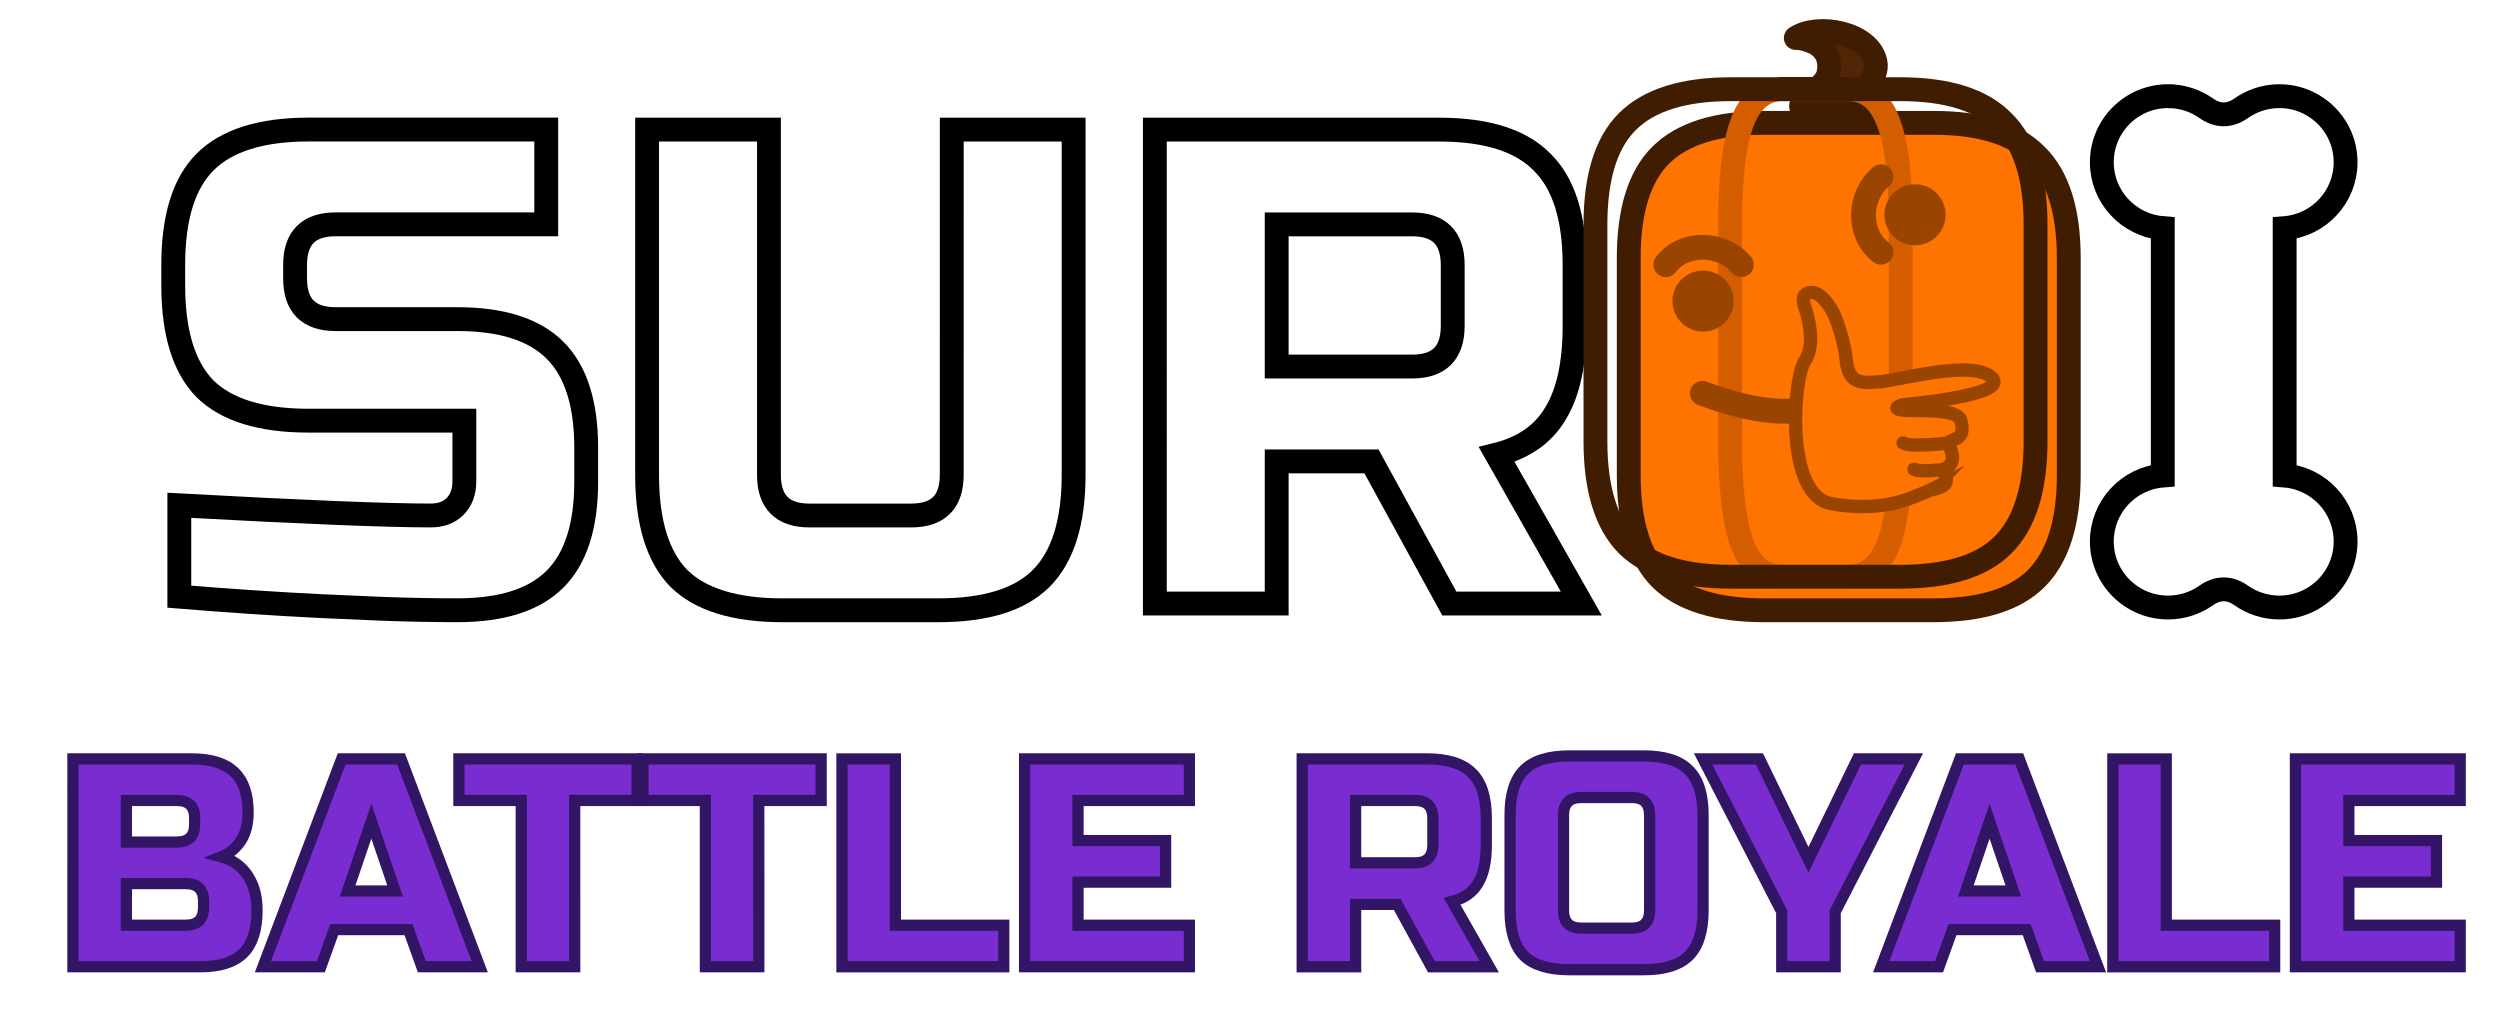 <?xml version="1.0" encoding="UTF-8"?>
<svg width="198.44mm" height="80.104mm" version="1.1" viewBox="0 0 198.44 80.104" xmlns="http://www.w3.org/2000/svg">
 <defs>
  <filter id="a" x="-.11" y="-.096" width="1.316" height="1.264" color-interpolation-filters="sRGB">
   <feFlood flood-color="rgb(0,0,0)" flood-opacity=".498" result="flood"/>
   <feComposite in="flood" in2="SourceGraphic" operator="in" result="composite1"/>
   <feGaussianBlur in="composite1" result="blur" stdDeviation="0.5"/>
   <feOffset dx="1.2" dy="1.2" result="offset"/>
   <feComposite in="SourceGraphic" in2="offset" result="composite2"/>
  </filter>
  <filter id="c" x="-.173" y="-.082" width="1.423" height="1.202" color-interpolation-filters="sRGB">
   <feFlood flood-color="rgb(0,0,0)" flood-opacity=".502" result="flood"/>
   <feComposite in="flood" in2="SourceGraphic" operator="in" result="composite1"/>
   <feGaussianBlur in="composite1" result="blur" stdDeviation="1"/>
   <feOffset dx="1.5" dy="1.5" result="offset"/>
   <feComposite in="SourceGraphic" in2="offset" result="composite2"/>
  </filter>
  <filter id="d" x="-.016" y="-.184" width="1.047" height="1.525" color-interpolation-filters="sRGB">
   <feFlood flood-color="rgb(0,0,0)" flood-opacity=".498" result="flood"/>
   <feComposite in="flood" in2="SourceGraphic" operator="in" result="composite1"/>
   <feGaussianBlur in="composite1" result="blur" stdDeviation="0.5"/>
   <feOffset dx="1.2" dy="1.2" result="offset"/>
   <feComposite in="SourceGraphic" in2="offset" result="composite2"/>
  </filter>
  <filter id="b" x="-.526" y="-.55" width="2.289" height="2.345" color-interpolation-filters="sRGB">
   <feFlood flood-color="rgb(43,43,43)" result="flood"/>
   <feComposite in="flood" in2="SourceGraphic" operator="in" result="composite1"/>
   <feGaussianBlur in="composite1" result="blur" stdDeviation="1"/>
   <feOffset dx="1.5" dy="1.5" result="offset"/>
   <feComposite in="SourceGraphic" in2="offset" result="composite2"/>
  </filter>
 </defs>
 <g transform="translate(-3.706 -82.622)">
  <g fill="#ffffff" stroke="#000000">
   <path transform="matrix(2.227 0 0 2.227 -16.278 80.272)" d="m14.165 17.866q6.612 0.362 8.952 0.362 0.555 0 0.869-0.314 0.338-0.338 0.338-0.893v-2.172h-5.55q-2.534 0-3.692-1.134-1.134-1.158-1.134-3.692v-0.724q0-2.534 1.134-3.668 1.158-1.158 3.692-1.158h8.469v3.378h-7.504q-1.448 0-1.448 1.448v0.483q0 1.448 1.448 1.448h4.343q2.365 0 3.475 1.11 1.11 1.11 1.11 3.475v1.206q0 2.365-1.11 3.475-1.11 1.11-3.475 1.11-1.231 0-2.606-0.048l-2.22-0.097q-2.461-0.121-5.091-0.338z" filter="url(#a)" stroke-width=".85"/>
   <path transform="matrix(2.227 0 0 2.227 -16.278 80.272)" d="m41.697 4.475h4.343v12.306q0 2.534-1.158 3.692-1.134 1.134-3.668 1.134h-5.55q-2.534 0-3.692-1.134-1.134-1.158-1.134-3.692v-12.306h4.343v12.306q0 1.448 1.448 1.448h3.619q1.448 0 1.448-1.448z" filter="url(#a)" stroke-width=".85"/>
   <path transform="matrix(2.227 0 0 2.227 -16.278 80.272)" d="m48.935 4.475h10.134q2.534 0 3.668 1.158 1.158 1.134 1.158 3.668v2.172q0 2.003-0.676 3.113-0.651 1.11-2.099 1.472l3.016 5.309h-4.705l-2.775-5.067h-3.378v5.067h-4.343zm10.617 4.826q0-1.448-1.448-1.448h-4.826v5.067h4.826q1.448 0 1.448-1.448z" filter="url(#a)" stroke-width=".85"/>
  </g>
  <g>
   <path d="m150.41 89.604c-0.672-1.195 0.918-2.315 0.669-3.545-0.475-2.343-4.57-3.098-6.324-1.934-0.05 0.034 0.121 7e-3 0.181 0.012 0.354 0.027 0.75 0.153 1.079 0.28 1.107 0.428 1.604 1.456 1.299 2.63-0.292 1.124-2.426 1.908-2.114 2.654z" fill="#512606" filter="url(#b)" stroke="#401d00" stroke-linecap="round" stroke-width="1.893" style="paint-order:markers fill stroke"/>
   <g>
    <path transform="matrix(2.227 0 0 2.227 -16.278 80.272)" d="m81.51 16.781c0 1.689-0.386 2.92-1.158 3.692-0.756 0.756-1.979 1.134-3.668 1.134h-6.032c-1.689 0-2.92-0.378-3.692-1.134-0.756-0.772-1.134-2.003-1.134-3.692v-7.721c0-1.689 0.378-2.912 1.134-3.668 0.772-0.772 2.003-1.158 3.692-1.158h6.032c1.689 0 2.912 0.386 3.668 1.158 0.772 0.756 1.158 1.979 1.158 3.668z" fill="#ff7300" filter="url(#a)" stroke="#401d00" stroke-width=".85"/>
    <path d="m154.58 117.65c0 3.762-0.333 6.503-1 8.223-0.653 1.684-1.709 2.526-3.167 2.526h-5.209c-1.459 0-2.521-0.842-3.188-2.526-0.653-1.72-0.979-4.461-0.979-8.223v-17.199c0-3.762 0.326-6.485 0.979-8.169 0.667-1.72 1.729-2.58 3.188-2.58h5.209c1.459 0 2.514 0.86 3.167 2.58 0.667 1.684 1 4.407 1 8.169z" fill="none" stroke="#d45d00" stroke-width="1.893"/>
    <path d="m165.28 117.65c0 3.762-0.86 6.503-2.58 8.223-1.684 1.684-4.407 2.526-8.169 2.526h-13.436c-3.762 0-6.503-0.842-8.223-2.526-1.684-1.72-2.526-4.461-2.526-8.223v-17.199c0-3.762 0.842-6.485 2.526-8.169 1.72-1.72 4.461-2.58 8.223-2.58h13.436c3.762 0 6.485 0.86 8.169 2.58 1.72 1.684 2.58 4.407 2.58 8.169z" fill="none" stroke="#401d00" stroke-width="1.893"/>
   </g>
   <path d="m174.3 88.754c-2.905 2.63e-4 -5.259 2.349-5.259 5.246 3.9e-4 2.734 2.105 5.009 4.837 5.229v19.64c-2.732 0.22-4.837 2.495-4.837 5.229-2.1e-4 2.897 2.354 5.246 5.259 5.247 1.105-7.5e-4 2.163-0.348 3.039-0.967 0.896-0.634 1.857-0.634 2.753-1e-5 0.875 0.619 1.933 0.966 3.038 0.967 2.905 2e-5 5.26-2.349 5.26-5.247-1.1e-4 -2.734-2.105-5.009-4.837-5.229v-19.639c2.732-0.22 4.837-2.495 4.837-5.229-8e-5 -2.897-2.355-5.246-5.26-5.246-1.105 8.93e-4 -2.162 0.348-3.038 0.966-0.896 0.634-1.857 0.634-2.753 4e-6 -0.875-0.619-1.934-0.966-3.038-0.966z" fill="#ffffff" filter="url(#c)" stroke="#000000" stroke-linecap="round" stroke-width="1.893" style="paint-order:fill markers stroke"/>
  </g>
  <g>
   <g transform="matrix(2.227 0 0 2.227 -7.575 80.272)" fill="#792cd0" filter="url(#d)" stroke="#321564" stroke-width=".4" aria-label="BATTLE ROYALE">
    <path d="m6.465 26.904h4.233q1.037 0 1.524 0.476 0.487 0.466 0.487 1.429 0 0.635-0.275 1.037-0.275 0.392-0.677 0.55 0.857 0.233 1.164 1.143 0.106 0.328 0.106 0.762 0 1.037-0.487 1.524-0.487 0.487-1.524 0.487h-4.551zm4.657 5.08q0-0.635-0.635-0.635h-2.117v1.482h2.117q0.635 0 0.635-0.635zm-0.318-2.963q0-0.635-0.635-0.635h-1.799v1.482h1.799q0.635 0 0.635-0.635z"/>
    <path d="m15.302 34.312h-2.064l2.805-7.408h2.117l2.805 7.408h-2.064l-0.476-1.323h-2.646zm0.953-2.699h1.693l-0.847-2.487z"/>
    <path d="m24.35 34.312h-1.905v-5.927h-2.223v-1.482h6.35v1.482h-2.223z"/>
    <path d="m30.912 34.312h-1.905v-5.927h-2.223v-1.482h6.35v1.482h-2.223z"/>
    <path d="m35.78 32.831h3.863v1.482h-5.768v-7.408h1.905z"/>
    <path d="m46.258 34.312h-5.874v-7.408h5.874v1.482h-3.969v1.429h3.122v1.482h-3.122v1.535h3.969z"/>
    <path d="m50.279 26.904h4.445q1.111 0 1.609 0.508 0.508 0.497 0.508 1.609v0.953q0 0.878-0.296 1.365-0.286 0.487-0.921 0.646l1.323 2.328h-2.064l-1.217-2.223h-1.482v2.223h-1.905zm4.657 2.117q0-0.635-0.635-0.635h-2.117v2.223h2.117q0.635 0 0.635-0.635z"/>
    <path d="m62.662 28.915q0-0.635-0.635-0.635h-1.799q-0.635 0-0.635 0.635v3.387q0 0.635 0.635 0.635h1.799q0.635 0 0.635-0.635zm1.905 3.387q0 1.111-0.508 1.619-0.497 0.497-1.609 0.497h-2.646q-1.111 0-1.619-0.497-0.497-0.508-0.497-1.619v-3.387q0-1.111 0.497-1.609 0.508-0.508 1.619-0.508h2.646q1.111 0 1.609 0.508 0.508 0.497 0.508 1.609z"/>
    <path d="m64.567 26.904h2.011l1.746 3.598 1.746-3.598h2.011l-2.805 5.45v1.958h-1.905v-1.958z"/>
    <path d="m72.98 34.312h-2.064l2.805-7.408h2.117l2.805 7.408h-2.064l-0.476-1.323h-2.646zm0.953-2.699h1.693l-0.847-2.487z"/>
    <path d="m81.077 32.831h3.863v1.482h-5.768v-7.408h1.905z"/>
    <path d="m91.554 34.312h-5.874v-7.408h5.874v1.482h-3.969v1.429h3.122v1.482h-3.122v1.535h3.969z"/>
   </g>
   <ellipse cx="138.89" cy="106.52" rx="2.429" ry="2.423" fill="#994500" style="paint-order:markers stroke fill"/>
   <ellipse transform="rotate(-90)" cx="-99.673" cy="155.71" rx="2.423" ry="2.429" fill="#994500" style="paint-order:markers stroke fill"/>
  </g>
  <g stroke="#994500">
   <path d="m135.93 103.63c1.435-1.883 4.464-1.798 5.998 0" fill="none" stroke-linecap="round" stroke-linejoin="round" stroke-width="1.973" style="paint-order:markers fill stroke"/>
   <path d="m148.6 114.53c-2.731 1.488-6.692 0.439-9.769-0.684" fill="none" stroke-linecap="round" stroke-linejoin="round" stroke-width="1.973" style="paint-order:markers fill stroke"/>
   <g transform="matrix(.065 0 0 .065 120.63 71.221)" fill="#ff7300" stroke-miterlimit="10" stroke-width="16.301">
    <path class="st0" d="m559.5 773.5s-2 1-17 7-48 20-105 10-47-153-32-175 0-64 0-64-8-18 7-19 28 26 28 26 12 27 15 55 14 31 42 28 113-27 136-5-108 33-108 33-19 5 2 7c11.9 1.1 63.5-2.9 68 12 7 23-8.6 22.5-13 26-1.6 1.3-1.9 4.2-1 6 3.8 7.2 8.5 20.5-5 27-1.2 0.6-2.5 2.8-2 4 2.2 5.4 12.1 17.2-15 22z"/>
    <path class="st1" d="m581.1 716.3s-47.2 5.8-55.9 0" stroke-linecap="round"/>
    <path class="st1" d="m574.6 748.7s-28.1 3.8-36.1-0.2" stroke-linecap="round"/>
   </g>
   <path d="m153.01 102.64c-1.888-1.431-1.803-4.452 0-5.983" fill="none" stroke-linecap="round" stroke-linejoin="round" stroke-width="1.973" style="paint-order:markers fill stroke"/>
  </g>
  <rect x="144.83" y="88.738" width="5.902" height=".366" ry=".183" fill="#401d00" style="paint-order:fill markers stroke"/>
 </g>
</svg>
